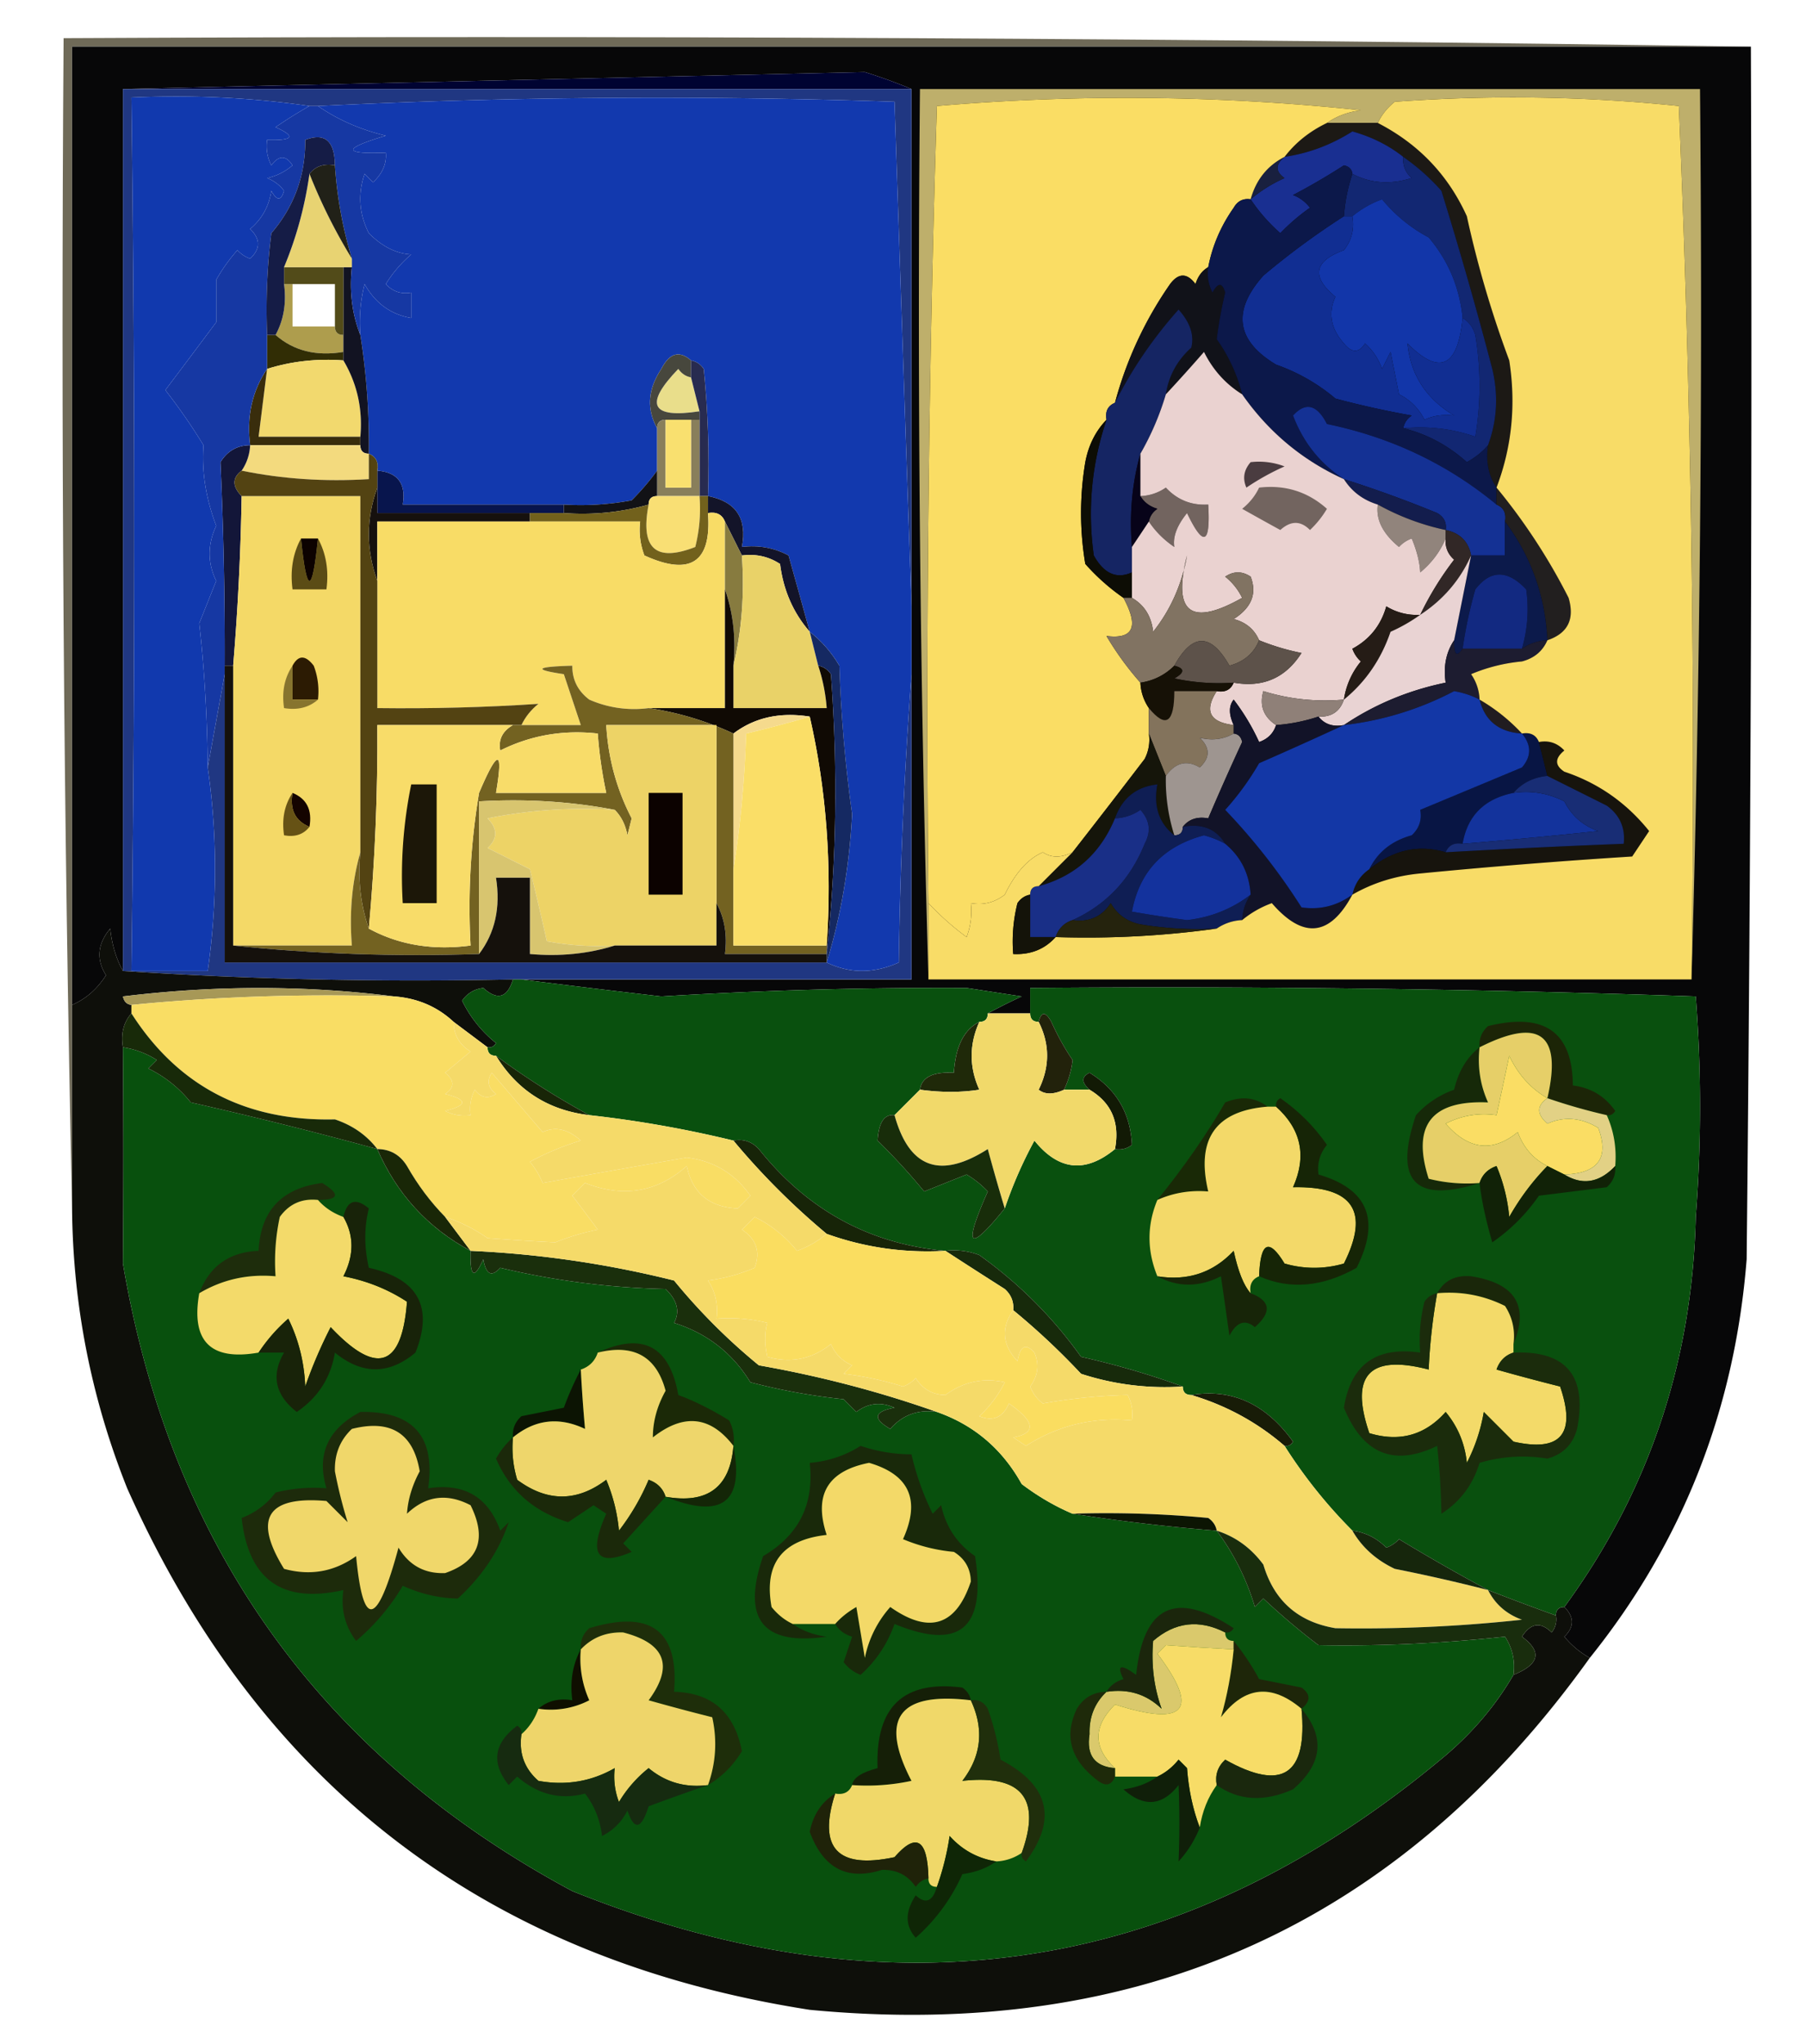 <svg xmlns="http://www.w3.org/2000/svg" width="213" height="241" style="shape-rendering:geometricPrecision;text-rendering:geometricPrecision;image-rendering:optimizeQuality;fill-rule:evenodd;clip-rule:evenodd"><path style="opacity:1" fill="#6f6a58" d="M206.5 5.5H8.5v137c-.999-45.83-1.332-91.83-1-138 66.502-.332 132.835 0 199 1z"/><path style="opacity:1" fill="#070708" d="M206.5 5.5c.167 47.668 0 95.334-.5 143-1.4 17.728-7.567 33.395-18.5 47a10.515 10.515 0 0 1-3-2.5c1.184-1.145 1.184-2.312 0-3.5 9.934-13.576 15.101-28.91 15.5-46 .667-8.667.667-17.333 0-26-25.711-.89-51.877-1.223-78.5-1v3h-5a71.254 71.254 0 0 1 4-2l-6.5-1a548.105 548.105 0 0 0-36 1c-5.6-.646-11.1-1.313-16.5-2h46v-105a61.278 61.278 0 0 0-5.5-2c-29.264.663-58.431 1.33-87.5 2v104c-.802-1.452-1.302-3.118-1.5-5-1.505 1.798-1.672 3.632-.5 5.5-1.032 1.627-2.366 2.793-4 3.5V5.5h198z"/><path style="opacity:1" fill="#000332" d="M107.5 10.5h-93c29.069-.67 58.236-1.337 87.5-2a61.278 61.278 0 0 1 5.5 2z"/><path style="opacity:1" fill="#203782" d="M14.5 10.5h93v61c-.672-19.736-1.339-39.569-2-59.5a824.4 824.4 0 0 0-68 .5h-1c-6.813-.991-13.813-1.325-21-1a3978.93 3978.93 0 0 1 0 103h9c1.144-8.058 1.144-16.058 0-24l2-11v34h71c2.73 1.317 5.563 1.317 8.5 0 .169-11.507.669-22.84 1.5-34v36h-47c-15.51.33-30.842-.004-46-1v-104z"/><path style="opacity:1" fill="#beaf6b" d="M199.5 115.5a1830.22 1830.22 0 0 0-1.5-103 189.786 189.786 0 0 0-33.5-.5c-.881.708-1.547 1.542-2 2.5h-6c1.109-.79 2.442-1.29 4-1.5a262.378 262.378 0 0 0-50-.5 2233.747 2233.747 0 0 0-1 94v9c-.998-34.83-1.332-69.83-1-105h92c.332 35.17-.002 70.17-1 105z"/><path style="opacity:1" fill="#1239ae" d="M107.5 71.5v8a570.653 570.653 0 0 0-1.5 34c-2.937 1.317-5.77 1.317-8.5 0 1.678-5.493 2.678-11.326 3-17.5A162.681 162.681 0 0 1 99 78.5c-.949-1.593-2.115-2.926-3.5-4-.817-2.979-1.65-5.979-2.5-9-1.7-.906-3.533-1.24-5.5-1 .638-3.356-.696-5.356-4-6 .166-5.011 0-10.011-.5-15-.383-.556-.883-.89-1.5-1-1.38-1.206-2.547-.873-3.5 1-1.598 2.395-1.764 4.728-.5 7v5a30.139 30.139 0 0 1-3 3.5 32.437 32.437 0 0 1-8 .5h-19c.412-2.473-.588-3.806-3-4 .172-.992-.162-1.658-1-2 .063-4.703-.27-9.37-1-14a18.436 18.436 0 0 1 .5-6c1.257 2.246 3.09 3.58 5.5 4v-3c-1.175.219-2.175-.114-3-1a14.974 14.974 0 0 1 3-3.5c-1.748-.08-3.415-.913-5-2.5-1.147-2.265-1.314-4.598-.5-7l1 1c1.12-1.052 1.62-2.219 1.5-3.5-5.114.195-5.114-.472 0-2-2.976-.705-5.642-1.871-8-3.5a824.4 824.4 0 0 1 68-.5c.661 19.931 1.328 39.764 2 59.5z"/><path style="opacity:1" fill="#1c1915" d="M156.5 14.5h6c4.801 2.472 8.301 6.138 10.5 11a124.405 124.405 0 0 0 5 17c.812 5.217.312 10.217-1.5 15-.951-1.419-1.284-3.085-1-5 1.069-2.908 1.236-5.908.5-9a492.797 492.797 0 0 0-6-21 25.136 25.136 0 0 0-4.5-4c-1.72-1.364-3.72-2.364-6-3-2.479 1.576-5.146 2.576-8 3 1.282-1.68 2.949-3.013 5-4z"/><path style="opacity:1" fill="#192f91" d="M165.5 18.5c-.086.996.248 1.83 1 2.5-2.539.796-4.872.63-7-.5-.06-.543-.393-.876-1-1a76.685 76.685 0 0 1-6 3.5 4.451 4.451 0 0 1 2 1.5 23.602 23.602 0 0 0-3.5 3c-1.388-1.236-2.554-2.57-3.5-4a16.57 16.57 0 0 1 4-2.5c-1.098-.77-1.098-1.603 0-2.5 2.854-.424 5.521-1.424 8-3 2.28.636 4.28 1.636 6 3z"/><path style="opacity:1" fill="#19203f" d="M151.5 18.5c-1.098.897-1.098 1.73 0 2.5a16.57 16.57 0 0 0-4 2.5c.636-2.295 1.969-3.961 4-5z"/><path style="opacity:1" fill="#122772" d="M165.5 18.5a25.136 25.136 0 0 1 4.5 4 492.797 492.797 0 0 1 6 21c.736 3.092.569 6.092-.5 9-.656.778-1.489 1.444-2.5 2-2.236-1.998-4.736-3.331-7.5-4 2.948-.277 5.781.056 8.5 1 .667-4 .667-8 0-12-.278-.916-.778-1.583-1.5-2-.355-3.599-1.689-6.765-4-9.5a18.064 18.064 0 0 1-5.5-4.5 11.81 11.81 0 0 0-3.5 2h-1c.119-1.683.452-3.35 1-5 2.128 1.13 4.461 1.296 7 .5-.752-.67-1.086-1.504-1-2.5z"/><path style="opacity:1" fill="#fadd64" d="M156.5 14.5c-2.051.987-3.718 2.32-5 4-2.031 1.039-3.364 2.705-4 5-.876-.13-1.543.203-2 1-1.52 2.162-2.52 4.495-3 7-.722.418-1.222 1.084-1.5 2-1-1.333-2-1.333-3 0a44.656 44.656 0 0 0-6.5 14c-.838.342-1.172 1.008-1 2-1.293 1.342-2.126 3.009-2.5 5-.667 4-.667 8 0 12a25.136 25.136 0 0 0 4.5 4c1.839 3.4 1.172 4.9-2 4.5a35.524 35.524 0 0 0 4 5.5 5.727 5.727 0 0 0 1 3v3a4.934 4.934 0 0 1-.5 3 1227.31 1227.31 0 0 1-8.5 11c-1.347.671-2.514.671-3.5 0-1.742.749-3.242 2.416-4.5 5-1.189.929-2.522 1.262-4 1a8.43 8.43 0 0 1-.5 4 32.6 32.6 0 0 1-4.5-4c-.326-31.377.008-62.71 1-94a262.378 262.378 0 0 1 50 .5c-1.558.21-2.891.71-4 1.5z"/><path style="opacity:1" fill="#1236a9" d="M172.5 37.5c-.557 5.815-2.724 6.815-6.5 3 .359 3.68 2.192 6.514 5.5 8.5-1.325-.148-2.492.018-3.5.5a6.544 6.544 0 0 0-3-3l-1-5-1 2a7.292 7.292 0 0 0-2-3c-.741 1.14-1.575 1.14-2.5 0-1.553-1.765-1.886-3.599-1-5.5-2.873-2.37-2.539-4.204 1-5.5.929-1.189 1.262-2.522 1-4a11.81 11.81 0 0 1 3.5-2 18.064 18.064 0 0 0 5.5 4.5c2.311 2.735 3.645 5.901 4 9.5z"/><path style="opacity:1" fill="#111219" d="M142.5 31.5a4.934 4.934 0 0 0 .5 3c.654-1.196 1.154-1.196 1.5 0a49.892 49.892 0 0 0-1 5.5 19.215 19.215 0 0 1 3 6.5c-1.951-1.216-3.451-2.883-4.5-5a208.89 208.89 0 0 1-4.5 5c.34-2.179 1.34-4.012 3-5.5.368-1.473-.132-2.973-1.5-4.5-3.018 3.386-5.518 7.053-7.5 11a44.656 44.656 0 0 1 6.5-14c1-1.333 2-1.333 3 0 .278-.916.778-1.582 1.5-2z"/><path style="opacity:1" fill="#112e92" d="M158.5 25.5h1c.262 1.478-.071 2.811-1 4-3.539 1.296-3.873 3.13-1 5.5-.886 1.901-.553 3.735 1 5.5.925 1.14 1.759 1.14 2.5 0a7.292 7.292 0 0 1 2 3l1-2 1 5a6.544 6.544 0 0 1 3 3c1.008-.482 2.175-.648 3.5-.5-3.308-1.986-5.141-4.82-5.5-8.5 3.776 3.815 5.943 2.815 6.5-3 .722.417 1.222 1.084 1.5 2 .667 4 .667 8 0 12-2.719-.944-5.552-1.277-8.5-1 .111-.617.444-1.117 1-1.5a108.273 108.273 0 0 1-9-2 22.146 22.146 0 0 0-7-4c-4.714-2.83-5.214-6.33-1.5-10.5a90.524 90.524 0 0 1 9.5-7z"/><path style="opacity:1" fill="#ae9d4d" d="M33.5 33.5h1v5h5c0 .667.333 1 1 1v2c-3.198.536-5.865-.131-8-2 .961-1.765 1.295-3.765 1-6z"/><path style="opacity:1" fill="#312d05" d="M31.5 39.5h1c2.135 1.869 4.802 2.536 8 2v1c-3.108-.236-6.108.097-9 1v-4z"/><path style="opacity:1" fill="#f2d96e" d="M40.5 42.5c1.626 2.746 2.293 5.746 2 9h-12l1-8c2.892-.903 5.892-1.236 9-1z"/><path style="opacity:1" fill="#121322" d="M40.5 31.5h1c-.306 2.885.027 5.552 1 8a82.702 82.702 0 0 1 1 14c-.667 0-1-.333-1-1v-1c.293-3.254-.374-6.254-2-9v-11z"/><path style="opacity:1" fill="#0c184a" d="M159.5 20.5a20.365 20.365 0 0 0-1 5 90.524 90.524 0 0 0-9.5 7c-3.714 4.17-3.214 7.67 1.5 10.5 2.571.9 4.904 2.234 7 4 2.971.794 5.971 1.461 9 2-.556.383-.889.883-1 1.5 2.764.669 5.264 2.002 7.5 4 1.011-.556 1.844-1.222 2.5-2-.284 1.915.049 3.581 1 5v2c-5.776-4.773-12.442-7.94-20-9.5-1.176-2.301-2.51-2.634-4-1 1.214 3.193 3.214 5.693 6 7.5-4.881-2.21-8.881-5.543-12-10a19.215 19.215 0 0 0-3-6.5 49.892 49.892 0 0 1 1-5.5c-.346-1.196-.846-1.196-1.5 0a4.934 4.934 0 0 1-.5-3c.48-2.505 1.48-4.838 3-7 .457-.797 1.124-1.13 2-1 .946 1.43 2.112 2.764 3.5 4a23.602 23.602 0 0 1 3.5-3 4.451 4.451 0 0 0-2-1.5 76.685 76.685 0 0 0 6-3.5c.607.124.94.457 1 1z"/><path style="opacity:1" fill="#e9de8b" d="m81.5 44.5 1 4c-5.73.876-6.563-.79-2.5-5 .383.556.883.89 1.5 1z"/><path style="opacity:1" fill="#47473d" d="M81.5 42.5v2c-.617-.11-1.117-.444-1.5-1-4.063 4.21-3.23 5.876 2.5 5v1h-4c-.667 0-1 .333-1 1-1.264-2.272-1.098-4.605.5-7 .953-1.873 2.12-2.206 3.5-1z"/><path style="opacity:1" fill="#392d0c" d="m31.5 43.5-1 8h12v1h-13c-.432-3.377.235-6.377 2-9z"/><path style="opacity:1" fill="#282b50" d="M81.5 42.5c.617.11 1.117.444 1.5 1 .5 4.989.666 9.989.5 15h-1v-10l-1-4v-2z"/><path style="opacity:1" fill="#f3da7e" d="M29.5 52.5h13c0 .667.333 1 1 1v3c-5.195.32-10.195-.013-15-1a5.728 5.728 0 0 0 1-3z"/><path style="opacity:1" fill="#152563" d="M137.5 46.5a32.508 32.508 0 0 1-3 7c-.982 3.462-1.315 7.129-1 11v3c-1.808.817-3.308.15-4.5-2-.754-5.463-.254-10.797 1.5-16-.172-.992.162-1.658 1-2 1.982-3.947 4.482-7.614 7.5-11 1.368 1.527 1.868 3.027 1.5 4.5-1.66 1.488-2.66 3.321-3 5.5z"/><path style="opacity:1" fill="#143194" d="M176.5 59.5c.838.342 1.172 1.008 1 2v4h-4c-.31-1.644-1.31-2.644-3-3 .131-.876-.202-1.543-1-2a143.904 143.904 0 0 0-11-4c-2.786-1.807-4.786-4.307-6-7.5 1.49-1.634 2.824-1.301 4 1 7.558 1.56 14.224 4.727 20 9.5z"/><path style="opacity:1" fill="#131639" d="M29.5 52.5a5.728 5.728 0 0 1-1 3c-1.125.848-1.125 1.848 0 3a301.949 301.949 0 0 1-1 20h-1c.03-8.046-.137-16.045-.5-24 .816-1.323 1.983-1.99 3.5-2z"/><path style="opacity:1" fill="#897f5b" d="M78.5 49.5v8h3v-8h1v9h-5v-8c0-.667.333-1 1-1z"/><path style="opacity:1" fill="#f9e06f" d="M78.5 49.5h3v8h-3v-8z"/><path style="opacity:1" fill="#0d0d05" d="M130.5 49.5c-1.754 5.203-2.254 10.537-1.5 16 1.192 2.15 2.692 2.817 4.5 2v3h-1a25.136 25.136 0 0 1-4.5-4c-.667-4-.667-8 0-12 .374-1.991 1.207-3.658 2.5-5z"/><path style="opacity:1" fill="#72645f" d="M135.5 61.5c.111-.617.444-1.117 1-1.5-.916-.278-1.582-.778-2-1.5a5.577 5.577 0 0 0 3-1c1.35 1.45 3.016 2.117 5 2 .275 4.72-.559 5.054-2.5 1-1.193 1.478-1.693 2.812-1.5 4-1.235-.84-2.235-1.84-3-3z"/><path style="opacity:1" fill="#131d4d" d="M158.5 56.5a143.904 143.904 0 0 1 11 4c.798.457 1.131 1.124 1 2a28.932 28.932 0 0 1-8-3c-1.73-.526-3.064-1.526-4-3z"/><path style="opacity:1" fill="#08154d" d="M44.5 55.5c2.412.194 3.412 1.527 3 4h19v1h-22v-5z"/><path style="opacity:1" fill="#121216" d="M77.5 55.5v3c-.667 0-1 .333-1 1-3.228.914-6.561 1.247-10 1v-1a32.437 32.437 0 0 0 8-.5 30.139 30.139 0 0 0 3-3.5z"/><path style="opacity:1" fill="#070319" d="M134.5 53.5v5c.418.722 1.084 1.222 2 1.5-.556.383-.889.883-1 1.5l-2 3c-.315-3.871.018-7.538 1-11z"/><path style="opacity:1" fill="#16110e" d="M44.5 57.5v3h18v1h-18v7c-1.333-3.667-1.333-7.333 0-11z"/><path style="opacity:1" fill="#f9df74" d="M77.5 58.5h5a18.436 18.436 0 0 1-.5 6c-4.675 1.834-6.508.167-5.5-5 0-.667.333-1 1-1z"/><path style="opacity:1" fill="#91847c" d="M162.5 59.5a28.932 28.932 0 0 0 8 3v1c-.641 1.542-1.641 2.876-3 4-.054-1.187-.387-2.52-1-4a3.646 3.646 0 0 0-1.5 1c-1.919-1.581-2.752-3.248-2.5-5z"/><path style="opacity:1" fill="#72611c" d="M82.5 58.5h1v2c.438 5.813-2.062 7.48-7.5 5a8.434 8.434 0 0 1-.5-4h-13v-1h4c3.439.247 6.772-.086 10-1-1.008 5.167.825 6.834 5.5 5 .496-1.973.662-3.973.5-6z"/><path style="opacity:1" fill="#131429" d="M83.5 58.5c3.304.644 4.638 2.644 4 6 1.967-.24 3.8.094 5.5 1 .85 3.021 1.683 6.021 2.5 9-1.946-2.234-3.113-4.9-3.5-8-1.356-.88-2.856-1.213-4.5-1l-2-4c-.342-.838-1.008-1.172-2-1v-2z"/><path style="opacity:1" fill="#221f1f" d="M176.5 57.5a70.586 70.586 0 0 1 8.5 13c.741 2.519-.092 4.185-2.5 5-.258-5.227-1.924-9.894-5-14 .172-.992-.162-1.658-1-2v-2z"/><path style="opacity:1" fill="#ead2d0" d="M146.5 46.5c3.119 4.457 7.119 7.79 12 10 .936 1.474 2.27 2.474 4 3-.252 1.752.581 3.419 2.5 5 .414-.457.914-.79 1.5-1 .613 1.48.946 2.813 1 4 1.359-1.124 2.359-2.458 3-4-.086.996.248 1.83 1 2.5a36.643 36.643 0 0 0-4 6.5 6.846 6.846 0 0 1-4-1c-.632 2.237-1.965 3.903-4 5a3.647 3.647 0 0 0 1 1.5 9.173 9.173 0 0 0-2 4.5c-3.277.284-6.443-.05-9.5-1-.484 1.693.016 3.027 1.5 4-.311.978-.978 1.644-2 2a25.86 25.86 0 0 0-3-5c-.587.733-.587 1.733 0 3-2.836-.337-3.502-1.67-2-4 .992.172 1.658-.162 2-1 3.461.61 6.128-.556 8-3.5a27.587 27.587 0 0 1-5-1.5c-.558-1.29-1.558-2.123-3-2.5 2.105-1.335 2.771-3.002 2-5-1-.667-2-.667-3 0a7.253 7.253 0 0 1 2 2.5c-6.071 3.43-8.237 1.763-6.5-5-.605 3.408-1.938 6.408-4 9-.2-1.82-1.034-3.153-2.5-4v-6l2-3c.765 1.16 1.765 2.16 3 3-.193-1.188.307-2.522 1.5-4 1.941 4.054 2.775 3.72 2.5-1-1.984.117-3.65-.55-5-2a5.577 5.577 0 0 1-3 1v-5a32.508 32.508 0 0 0 3-7 208.89 208.89 0 0 0 4.5-5c1.049 2.117 2.549 3.784 4.5 5z"/><path style="opacity:1" fill="#72645f" d="M148.5 57.5c3.064-.356 5.731.477 8 2.5a11.392 11.392 0 0 1-2 2.5c-1.098-1.115-2.265-1.115-3.5 0a463.76 463.76 0 0 1-4.5-2.5c.881-.708 1.547-1.542 2-2.5z"/><path style="opacity:1" fill="#4a3c40" d="M147.5 54.5a8.435 8.435 0 0 1 4 .5 29.465 29.465 0 0 0-4.5 2.5c-.47-1.077-.303-2.077.5-3z"/><path style="opacity:1" fill="#0c1a4b" d="M177.5 61.5c3.076 4.106 4.742 8.773 5 14a5.728 5.728 0 0 0-3 1c.667-2.32.834-4.653.5-7-2.2-2.33-4.2-2.33-6 0a52.55 52.55 0 0 0-1.5 7c-.706 1.057-1.039.724-1-1l2-10h4v-4z"/><path style="opacity:1" fill="#312726" d="M170.5 62.5c1.69.356 2.69 1.356 3 3-1.289 2.891-3.289 5.225-6 7a36.643 36.643 0 0 1 4-6.5c-.752-.67-1.086-1.504-1-2.5v-1z"/><path style="opacity:1" fill="#122981" d="M179.5 76.5h-7a52.55 52.55 0 0 1 1.5-7c1.8-2.33 3.8-2.33 6 0 .334 2.347.167 4.68-.5 7z"/><path style="opacity:1" fill="#f8dc66" d="M83.5 60.5c.992-.172 1.658.162 2 1v22h-9a13.117 13.117 0 0 1-7-1c-1.353-1.024-2.02-2.357-2-4-4.338.122-4.672.455-1 1l2 6h-7c.453-.958 1.12-1.792 2-2.5-6.248.414-12.581.58-19 .5v-22h31a8.434 8.434 0 0 0 .5 4c5.438 2.48 7.938.813 7.5-5z"/><path style="opacity:1" fill="#817362" d="M148.5 75.5c-.605 1.526-1.771 2.526-3.5 3-2.195-3.876-4.362-3.876-6.5 0-1.105 1.1-2.438 1.767-4 2a35.524 35.524 0 0 1-4-5.5c3.172.4 3.839-1.1 2-4.5h1c1.466.847 2.3 2.18 2.5 4 2.062-2.592 3.395-5.592 4-9-1.737 6.763.429 8.43 6.5 5a7.253 7.253 0 0 0-2-2.5c1-.667 2-.667 3 0 .771 1.998.105 3.665-2 5 1.442.377 2.442 1.21 3 2.5z"/><path style="opacity:1" fill="#877b3f" d="m85.5 61.5 2 4c.318 4.532-.015 8.866-1 13 .31-3.213-.023-6.213-1-9v-8z"/><path style="opacity:1" fill="#e9d268" d="M87.5 65.5c1.644-.213 3.144.12 4.5 1 .387 3.1 1.554 5.766 3.5 8l1 4a20.677 20.677 0 0 1 1 5h-11v-5c.985-4.134 1.318-8.468 1-13z"/><path style="opacity:1" fill="#251c16" d="M167.5 72.5a19.62 19.62 0 0 1-3.5 2c-1.116 3.256-2.949 5.922-5.5 8a9.173 9.173 0 0 1 2-4.5 3.647 3.647 0 0 1-1-1.5c2.035-1.097 3.368-2.763 4-5a6.846 6.846 0 0 0 4 1z"/><path style="opacity:1" fill="#1638a3" d="M36.5 12.5h1c2.358 1.629 5.024 2.795 8 3.5-5.114 1.528-5.114 2.195 0 2 .12 1.281-.38 2.448-1.5 3.5l-1-1c-.814 2.402-.647 4.735.5 7 1.585 1.587 3.252 2.42 5 2.5a14.974 14.974 0 0 0-3 3.5c.825.886 1.825 1.219 3 1v3c-2.41-.42-4.243-1.754-5.5-4a18.436 18.436 0 0 0-.5 6c-.973-2.448-1.306-5.115-1-8v-1a49.285 49.285 0 0 1-2-11c-.027-2.89-1.194-3.89-3.5-3 .029 4.196-1.305 7.863-4 11a72.444 72.444 0 0 0-.5 12v4c-1.765 2.623-2.432 5.623-2 9-1.517.01-2.684.677-3.5 2 .363 7.955.53 15.954.5 24v1l-2 11c-.057-5.892-.39-11.559-1-17l2-5c-1.032-2.117-1.032-4.284 0-6.5-1.23-3.255-1.73-6.421-1.5-9.5a70.021 70.021 0 0 0-4.5-6.5c2.025-2.686 4.025-5.352 6-8v-5a20.473 20.473 0 0 1 2.5-3.5c.414.457.914.79 1.5 1 1.231-1.15 1.231-2.317 0-3.5 1.393-1.171 2.227-2.671 2.5-4.5.654 1.196 1.154 1.196 1.5 0a4.452 4.452 0 0 0-2-1.5 6.807 6.807 0 0 0 3-1.5c-.774-1.211-1.607-1.211-2.5 0a4.932 4.932 0 0 1-.5-3c3.098.087 3.432-.413 1-1.5a51.209 51.209 0 0 1 4-2.5z"/><path style="opacity:1" fill="#f9de71" d="M34.5 33.5h5v5-5h-5z"/><path style="opacity:1" fill="#524b19" d="M33.5 31.5h7v8c-.667 0-1-.333-1-1v-5h-6v-2z"/><path style="opacity:1" fill="#e8d372" d="M36.5 20.5a64.545 64.545 0 0 0 5 10v1h-8c1.454-3.478 2.454-7.145 3-11z"/><path style="opacity:1" fill="#151c46" d="M39.5 19.5c-1.291-.237-2.291.096-3 1-.546 3.855-1.546 7.522-3 11v2c.295 2.235-.039 4.235-1 6h-1a72.444 72.444 0 0 1 .5-12c2.695-3.137 4.029-6.804 4-11 2.306-.89 3.473.11 3.5 3z"/><path style="opacity:1" fill="#212118" d="M36.5 20.5c.709-.904 1.709-1.237 3-1 .25 3.749.917 7.416 2 11a64.545 64.545 0 0 1-5-10z"/><path style="opacity:1" fill="#f4d967" d="M28.5 58.5h14v42c-.982 3.462-1.315 7.129-1 11h-14v-33c.554-6.653.888-13.32 1-20z"/><path style="opacity:1" fill="#5b4c15" d="M35.5 63.5c.667 6.667 1.333 6.667 2 0 .961 1.765 1.295 3.765 1 6h-4c-.295-2.235.039-4.235 1-6z"/><path style="opacity:1" fill="#0c0200" d="M35.5 63.5h2c-.667 6.667-1.333 6.667-2 0z"/><path style="opacity:1" fill="#1139ae" d="M36.5 12.5a51.209 51.209 0 0 0-4 2.5c2.432 1.087 2.098 1.587-1 1.5a4.932 4.932 0 0 0 .5 3c.893-1.211 1.726-1.211 2.5 0a6.807 6.807 0 0 1-3 1.5 4.452 4.452 0 0 1 2 1.5c-.346 1.196-.846 1.196-1.5 0-.273 1.829-1.107 3.329-2.5 4.5 1.231 1.183 1.231 2.35 0 3.5a3.646 3.646 0 0 1-1.5-1 20.473 20.473 0 0 0-2.5 3.5v5a1904.725 1904.725 0 0 1-6 8 70.021 70.021 0 0 1 4.5 6.5c-.23 3.079.27 6.245 1.5 9.5-1.032 2.216-1.032 4.383 0 6.5l-2 5c.61 5.441.943 11.108 1 17 1.144 7.942 1.144 15.942 0 24h-9a3978.93 3978.93 0 0 0 0-103c7.187-.325 14.187.009 21 1z"/><path style="opacity:1" fill="#5d524a" d="M148.5 75.5a27.587 27.587 0 0 0 5 1.5c-1.872 2.944-4.539 4.11-8 3.5a24.939 24.939 0 0 1-7-.5c1.238-.69 1.238-1.19 0-1.5 2.138-3.876 4.305-3.876 6.5 0 1.729-.474 2.895-1.474 3.5-3z"/><path style="opacity:1" fill="#2c1b03" d="M37.5 82.5h-3v-4c.69-1.274 1.523-1.274 2.5 0a8.434 8.434 0 0 1 .5 4z"/><path style="opacity:1" fill="#e9d3d3" d="m173.5 65.5-2 10c-.951 1.419-1.284 3.085-1 5-4.389.903-8.389 2.57-12 5-1.291.237-2.291-.096-3-1 1.527.073 2.527-.594 3-2 2.551-2.078 4.384-4.744 5.5-8a19.62 19.62 0 0 0 3.5-2c2.711-1.775 4.711-4.109 6-7z"/><path style="opacity:1" fill="#161106" d="M138.5 78.5c1.238.31 1.238.81 0 1.5 2.31.497 4.643.663 7 .5-.342.838-1.008 1.172-2 1h-5c-.004 3.75-1.004 4.417-3 2a5.727 5.727 0 0 1-1-3c1.562-.233 2.895-.9 4-2z"/><path style="opacity:1" fill="#1d1c30" d="M171.5 75.5c-.039 1.724.294 2.057 1 1h7a5.728 5.728 0 0 1 3-1c-.558 1.29-1.558 2.123-3 2.5a20.211 20.211 0 0 0-6 1.5 5.575 5.575 0 0 1 1 3 10.022 10.022 0 0 0-3-1 36.923 36.923 0 0 1-13 4c3.611-2.43 7.611-4.097 12-5-.284-1.915.049-3.581 1-5z"/><path style="opacity:1" fill="#87742e" d="M34.5 78.5v4h3c-1.068.934-2.401 1.268-4 1-.285-1.915.049-3.581 1-5z"/><path style="opacity:1" fill="#100a04" d="M85.5 69.5c.977 2.787 1.31 5.787 1 9v5h11a20.677 20.677 0 0 0-1-5c.617.11 1.117.444 1.5 1 .826 11.174.659 22.174-.5 33v-1c.638-9.395-.029-18.395-2-27-3.512-.555-6.512.112-9 2a36.152 36.152 0 0 0-10-3h9v-14z"/><path style="opacity:1" fill="#8f8078" d="M158.5 82.5c-.473 1.406-1.473 2.073-3 2a20.676 20.676 0 0 1-5 1c-1.484-.973-1.984-2.307-1.5-4 3.057.95 6.223 1.284 9.5 1z"/><path style="opacity:1" fill="#534312" d="M43.5 53.5c.838.342 1.172 1.008 1 2v2c-1.333 3.667-1.333 7.333 0 11v15c6.419.08 12.752-.086 19-.5-.88.708-1.547 1.542-2 2.5h-17c.057 8.02-.276 16.021-1 24-.977-2.787-1.31-5.787-1-9v-42h-14c-1.125-1.152-1.125-2.152 0-3 4.805.987 9.805 1.32 15 1v-3z"/><path style="opacity:1" fill="#211c20" d="M174.5 82.5a21.622 21.622 0 0 1 5 4c-2.704-.17-4.371-1.503-5-4z"/><path style="opacity:1" fill="#f5da8d" d="M95.5 84.5c-2.393.71-4.893 1.377-7.5 2-.173 5.516-.673 10.85-1.5 16v-16c2.488-1.888 5.488-2.555 9-2z"/><path style="opacity:1" fill="#83735c" d="M143.5 81.5c-1.502 2.33-.836 3.663 2 4v1c-1.207.689-2.541.855-4 .5 1.231 1.183 1.231 2.35 0 3.5-1.531-.921-2.865-.588-4 1l-2-5v-3c1.996 2.417 2.996 1.75 3-2h5z"/><path style="opacity:1" fill="#15150a" d="m135.5 86.5 2 5a21.434 21.434 0 0 0 1 7c-1.808-1.418-2.475-3.418-2-6-2.481.274-4.147 1.607-5 4-1.734 4.175-4.734 6.842-9 8l4-4a1227.31 1227.31 0 0 0 8.5-11 4.934 4.934 0 0 0 .5-3z"/><path style="opacity:1" fill="#9e9590" d="M145.5 86.5c.543.06.876.393 1 1a312.373 312.373 0 0 0-4 9c-1.291-.237-2.291.096-3 1 0 .667-.333 1-1 1a21.434 21.434 0 0 1-1-7c1.135-1.588 2.469-1.921 4-1 1.231-1.15 1.231-2.317 0-3.5 1.459.355 2.793.189 4-.5z"/><path style="opacity:1" fill="#081544" d="M179.5 86.5c.992-.172 1.658.162 2 1l1 4c-1.653.16-2.986.826-4 2-3.435.692-5.435 2.692-6 6-.992-.172-1.658.162-2 1-3.185-.949-6.185-.282-9 2 .975-2.013 2.642-3.346 5-4 .886-.825 1.219-1.825 1-3 3.978-1.654 7.978-3.32 12-5 1.126-1.308 1.126-2.642 0-4z"/><path style="opacity:1" fill="#17140d" d="M181.5 87.5c1.175-.219 2.175.114 3 1-1.141.925-1.141 1.759 0 2.5 3.998 1.337 7.332 3.67 10 7l-2 3a735.908 735.908 0 0 0-25 2c-2.912.275-5.579 1.109-8 2.5.282-1.278.949-2.278 2-3 2.815-2.282 5.815-2.949 9-2a1216.21 1216.21 0 0 1 21-1c.203-1.89-.463-3.39-2-4.5l-7-3.5-1-4z"/><path style="opacity:1" fill="#140400" d="M34.5 93.5c1.676.683 2.343 2.017 2 4-1.676-.683-2.343-2.017-2-4z"/><path style="opacity:1" fill="#736221" d="M76.5 83.5a36.152 36.152 0 0 1 10 3v25h11v1h-12c.295-2.235-.039-4.235-1-6v-21h-13c.228 3.918 1.228 7.584 3 11l-.5 2c-.232-1.237-.732-2.237-1.5-3-5.14-.988-10.474-1.321-16-1v18c-9.848.327-19.514-.006-29-1h14c-.315-3.871.018-7.538 1-11-.31 3.213.023 6.213 1 9 3.53 1.923 7.53 2.589 12 2a81.871 81.871 0 0 1 1-18c2.215-5.21 2.882-5.21 2 0h13a51.639 51.639 0 0 1-1-7c-4.084-.457-7.917.21-11.5 2-.239-1.288.261-2.288 1.5-3h8l-2-6c-3.672-.545-3.338-.878 1-1-.02 1.643.647 2.976 2 4a13.117 13.117 0 0 0 7 1z"/><path style="opacity:1" fill="#edd366" d="M84.5 106.5v5h-12a32.462 32.462 0 0 1-8-.5c-.625-2.8-1.292-5.634-2-8.5l-5-2.5c1.211-1.113 1.211-2.28 0-3.5a57.124 57.124 0 0 1 15-1c.768.763 1.268 1.763 1.5 3l.5-2c-1.772-3.416-2.772-7.082-3-11h13v21z"/><path style="opacity:1" fill="#121328" d="M150.5 85.5a20.676 20.676 0 0 0 5-1c.709.904 1.709 1.237 3 1a522.552 522.552 0 0 1-10 4.5 32.36 32.36 0 0 1-4 5.5 73.712 73.712 0 0 1 9 11.5c2.189.322 4.189-.178 6-1.5-2.642 4.932-5.809 5.265-9.5 1a11.803 11.803 0 0 0-3.5 2 5.727 5.727 0 0 1 1-3c-.154-2.47-1.154-4.47-3-6-1.052-1.756-2.719-2.423-5-2 .709-.904 1.709-1.237 3-1 1.259-2.96 2.592-5.96 4-9-.124-.607-.457-.94-1-1v-1c-.587-1.267-.587-2.267 0-3a25.86 25.86 0 0 1 3 5c1.022-.356 1.689-1.022 2-2z"/><path style="opacity:1" fill="#0c0200" d="M76.5 93.5h4v12h-4v-12z"/><path style="opacity:1" fill="#152962" d="M95.5 74.5c1.385 1.074 2.551 2.407 3.5 4 .19 5.915.69 11.749 1.5 17.5-.322 6.174-1.322 12.007-3 17.5v-1c1.159-10.826 1.326-21.826.5-33-.383-.556-.883-.89-1.5-1l-1-4z"/><path style="opacity:1" fill="#1337a6" d="M174.5 82.5c.629 2.497 2.296 3.83 5 4 1.126 1.358 1.126 2.692 0 4-4.022 1.68-8.022 3.346-12 5 .219 1.175-.114 2.175-1 3-2.358.654-4.025 1.987-5 4-1.051.722-1.718 1.722-2 3-1.811 1.322-3.811 1.822-6 1.5a73.712 73.712 0 0 0-9-11.5 32.36 32.36 0 0 0 4-5.5 522.552 522.552 0 0 0 10-4.5 36.923 36.923 0 0 0 13-4c1.084.185 2.084.518 3 1z"/><path style="opacity:1" fill="#13339c" d="M178.5 93.5a9.864 9.864 0 0 1 6 1c.864 1.697 2.197 2.863 4 3.5a647.64 647.64 0 0 1-16 1.5c.565-3.308 2.565-5.308 6-6z"/><path style="opacity:1" fill="#665215" d="M34.5 93.5c-.343 1.983.324 3.317 2 4-.709.904-1.709 1.237-3 1-.285-1.915.049-3.581 1-5z"/><path style="opacity:1" fill="#0f1e54" d="M138.5 98.5c.667 0 1-.333 1-1 2.281-.423 3.948.244 5 2a11.114 11.114 0 0 0-2.5-1c-4.787 1.284-7.621 4.284-8.5 9 2.146.378 4.313.712 6.5 1 2.805-.321 5.305-1.321 7.5-3a5.727 5.727 0 0 0-1 3 5.727 5.727 0 0 0-3 1 40.914 40.914 0 0 1-9-.5c-1.561-.318-2.728-1.151-3.5-2.5-1.049 1.607-2.549 2.273-4.5 2 3.979-1.815 6.812-4.815 8.5-9 .781-1.444.614-2.777-.5-4a5.577 5.577 0 0 1-3 1c.853-2.393 2.519-3.726 5-4-.475 2.582.192 4.582 2 6z"/><path style="opacity:1" fill="#182d75" d="m182.5 91.5 7 3.5c1.537 1.11 2.203 2.61 2 4.5-7.004.273-14.004.606-21 1 .342-.838 1.008-1.172 2-1a647.64 647.64 0 0 0 16-1.5c-1.803-.637-3.136-1.803-4-3.5a9.864 9.864 0 0 0-6-1c1.014-1.174 2.347-1.84 4-2z"/><path style="opacity:1" fill="#d8c56f" d="M72.5 95.5a57.124 57.124 0 0 0-15 1c1.211 1.22 1.211 2.387 0 3.5l5 2.5c.708 2.866 1.375 5.7 2 8.5 2.646.497 5.313.664 8 .5-3.125.979-6.458 1.313-10 1v-9h-4c.554 3.512-.112 6.512-2 9v-18c5.526-.321 10.86.012 16 1z"/><path style="opacity:1" fill="#fade67" d="M95.5 84.5c1.971 8.605 2.638 17.605 2 27h-11v-9c.827-5.15 1.327-10.484 1.5-16 2.607-.623 5.107-1.29 7.5-2z"/><path style="opacity:1" fill="#192f87" d="M126.5 108.5c-1 .333-1.667 1-2 2h-3v-5c0-.667.333-1 1-1 4.266-1.158 7.266-3.825 9-8a5.577 5.577 0 0 0 3-1c1.114 1.223 1.281 2.556.5 4-1.688 4.185-4.521 7.185-8.5 9z"/><path style="opacity:1" fill="#13329d" d="M144.5 99.5c1.846 1.53 2.846 3.53 3 6-2.195 1.679-4.695 2.679-7.5 3a151.471 151.471 0 0 1-6.5-1c.879-4.716 3.713-7.716 8.5-9 .902.243 1.735.577 2.5 1z"/><path style="opacity:1" fill="#f8dc67" d="M199.5 115.5h-90v-9a32.6 32.6 0 0 0 4.5 4 8.43 8.43 0 0 0 .5-4c1.478.262 2.811-.071 4-1 1.258-2.584 2.758-4.251 4.5-5 .986.671 2.153.671 3.5 0l-4 4c-.667 0-1 .333-1 1-.617.111-1.117.444-1.5 1a18.453 18.453 0 0 0-.5 6c2.053.098 3.72-.569 5-2 6.339.206 12.672-.127 19-1a5.727 5.727 0 0 1 3-1 11.803 11.803 0 0 1 3.5-2c3.691 4.265 6.858 3.932 9.5-1 2.421-1.391 5.088-2.225 8-2.5a735.908 735.908 0 0 1 25-2l2-3c-2.668-3.33-6.002-5.663-10-7-1.141-.741-1.141-1.575 0-2.5-.825-.886-1.825-1.219-3-1-.342-.838-1.008-1.172-2-1a21.622 21.622 0 0 0-5-4 5.575 5.575 0 0 0-1-3 20.211 20.211 0 0 1 6-1.5c1.442-.377 2.442-1.21 3-2.5 2.408-.815 3.241-2.481 2.5-5a70.586 70.586 0 0 0-8.5-13c1.812-4.783 2.312-9.783 1.5-15a124.405 124.405 0 0 1-5-17c-2.199-4.862-5.699-8.528-10.5-11 .453-.958 1.119-1.792 2-2.5 11.243-.82 22.41-.653 33.5.5a1830.22 1830.22 0 0 1 1.5 103z"/><path style="opacity:1" fill="#f8dc69" d="M60.5 85.5c-1.239.712-1.739 1.712-1.5 3 3.583-1.79 7.416-2.457 11.5-2a51.639 51.639 0 0 0 1 7h-13c.882-5.21.215-5.21-2 0a81.871 81.871 0 0 0-1 18c-4.47.589-8.47-.077-12-2a245.858 245.858 0 0 0 1-24h16z"/><path style="opacity:1" fill="#1c1708" d="M48.5 92.5h3v14h-4a53.788 53.788 0 0 1 1-14z"/><path style="opacity:1" fill="#25230d" d="M143.5 109.5a112.128 112.128 0 0 1-19 1c.333-1 1-1.667 2-2 1.951.273 3.451-.393 4.5-2 .772 1.349 1.939 2.182 3.5 2.5 2.982.498 5.982.665 9 .5z"/><path style="opacity:1" fill="#141309" d="M121.5 105.5v5h3c-1.28 1.431-2.947 2.098-5 2a18.453 18.453 0 0 1 .5-6c.383-.556.883-.889 1.5-1z"/><path style="opacity:1" fill="#15110c" d="M26.5 78.5h1v33c9.486.994 19.152 1.327 29 1 1.888-2.488 2.554-5.488 2-9h4v9c3.542.313 6.875-.021 10-1h12v-5c.961 1.765 1.295 3.765 1 6h12v1h-71v-35z"/><path style="opacity:1" fill="#0e0f0a" d="M14.5 114.5c15.158.996 30.49 1.33 46 1-.666 2.173-1.833 2.507-3.5 1-1.059.13-1.892.63-2.5 1.5a14.505 14.505 0 0 0 4 5c-.228.399-.562.565-1 .5l-4-3c-1.926-1.793-4.26-2.793-7-3-10.507-1.323-21.174-1.323-32 0 .124.607.457.94 1 1v1c-.934 1.068-1.268 2.401-1 4 .065 8.366.065 16.866 0 25.5 5.687 33.419 23.354 58.086 53 74 37.875 15.212 72.209 9.879 103-16 3.288-2.806 5.954-5.973 8-9.5 3.073-1.233 3.406-2.733 1-4.5 1.036-1.617 2.203-1.784 3.5-.5a2.428 2.428 0 0 0 .5-2c0-.667.333-1 1-1 1.184 1.188 1.184 2.355 0 3.5a10.515 10.515 0 0 0 3 2.5c-22.456 31.385-53.123 45.218-92 41.5-38.005-5.915-64.839-26.415-80.5-61.5-4.235-10.604-6.402-21.604-6.5-33v-24c1.634-.707 2.968-1.873 4-3.5-1.172-1.868-1.005-3.702.5-5.5.198 1.882.698 3.548 1.5 5z"/><path style="opacity:1" fill="#a79857" d="M46.5 117.5c-10.514-.328-20.847.006-31 1-.543-.06-.876-.393-1-1 10.826-1.323 21.493-1.323 32 0z"/><path style="opacity:1" fill="#09500e" d="M60.5 115.5h1c5.4.687 10.9 1.354 16.5 2a548.105 548.105 0 0 1 36-1l6.5 1a71.254 71.254 0 0 0-4 2c0 .667-.333 1-1 1-1.81.914-2.81 2.914-3 6-2.472-.135-3.806.532-4 2l-3 3c-1.199-.146-1.866.854-2 3a74.855 74.855 0 0 1 5.5 6l5-2a11.38 11.38 0 0 1 2.5 2c-2.937 6.623-2.27 7.29 2 2a50.656 50.656 0 0 1 3.5-8c2.848 3.537 6.015 3.871 9.5 1a2.428 2.428 0 0 0 2-.5c-.174-3.733-1.841-6.566-5-8.5-.963.47-.963 1.137 0 2h-3c.548-1.188.881-2.355 1-3.5a29.517 29.517 0 0 1-2.5-4.5c-.69-1.238-1.19-1.238-1.5 0-.667 0-1-.333-1-1v-3c26.623-.223 52.789.11 78.5 1 .667 8.667.667 17.333 0 26-.399 17.09-5.566 32.424-15.5 46-.667 0-1 .333-1 1a308.918 308.918 0 0 1-8-3 233.71 233.71 0 0 1-10.5-6 3.647 3.647 0 0 1-1.5 1c-1.122-1.13-2.456-1.797-4-2a58.524 58.524 0 0 1-8-10c.438.065.772-.101 1-.5-3.199-4.448-7.199-6.281-12-5.5-.667 0-1-.333-1-1a97.3 97.3 0 0 0-12-3.5 51.24 51.24 0 0 0-12-12 8.43 8.43 0 0 0-4-.5c-8.932-.804-16.265-4.804-22-12-.825-.886-1.825-1.219-3-1a134.712 134.712 0 0 0-17-3 94.418 94.418 0 0 1-11-7c-.667 0-1-.333-1-1 .438.065.772-.101 1-.5a14.505 14.505 0 0 1-4-5c.608-.87 1.441-1.37 2.5-1.5 1.667 1.507 2.834 1.173 3.5-1z"/><path style="opacity:1" fill="#f9dd64" d="M46.5 117.5c2.74.207 5.074 1.207 7 3 .01 1.517.677 2.684 2 3.5l-3 2.5c1.14.925 1.14 1.759 0 2.5 2.667.667 2.667 1.333 0 2a4.934 4.934 0 0 0 3 .5 4.932 4.932 0 0 1 .5-3c.718.951 1.55 1.117 2.5.5-.95-.718-1.117-1.551-.5-2.5l6 7c1.488-.696 2.988-.362 4.5 1a32.442 32.442 0 0 0-6 2.5 9.465 9.465 0 0 1 1.5 2.5 2504.399 2504.399 0 0 1 17-3c3.176.39 5.676 1.89 7.5 4.5l-1.5 1.5c-3.343-.148-5.343-1.815-6-5-3.501 3.098-7.501 3.765-12 2l-1.5 1.5a191.748 191.748 0 0 1 3 4 28.04 28.04 0 0 0-5 1.5 304.549 304.549 0 0 1-8-.5 19.17 19.17 0 0 0-5-2.5c-1.722-1.753-3.222-3.753-4.5-6-.816-1.323-1.983-1.989-3.5-2-1.249-1.636-2.916-2.803-5-3.5-10.509.249-18.509-3.918-24-12.5v-1c10.153-.994 20.486-1.328 31-1z"/><path style="opacity:1" fill="#08500d" d="M14.5 123.5c1.422.209 2.755.709 4 1.5l-1 1a14.506 14.506 0 0 1 5 4 496.18 496.18 0 0 1 22 5.5c2.3 5.298 5.967 9.298 11 12-.087 3.098.413 3.432 1.5 1 .317 1.801.984 2.134 2 1a92.151 92.151 0 0 0 19.5 2.5c1.38 1.324 1.713 2.657 1 4 3.885 1.221 6.885 3.554 9 7a73.616 73.616 0 0 0 11 2l1.5 1.5c1.388-1.054 2.888-1.22 4.5-.5-2.429.451-2.596 1.285-.5 2.5 1.444-1.655 3.278-2.322 5.5-2 4.371 1.533 7.705 4.366 10 8.5 1.932 1.459 3.932 2.625 6 3.5a225.995 225.995 0 0 0 17 2c2.016 2.7 3.516 5.7 4.5 9l1-1a80.499 80.499 0 0 0 6.5 5.5c7.15.135 14.484-.199 22-1 .88 1.356 1.214 2.856 1 4.5-2.046 3.527-4.712 6.694-8 9.5-30.791 25.879-65.125 31.212-103 16-29.646-15.914-47.313-40.581-53-74 .065-8.634.065-17.134 0-25.5z"/><path style="opacity:1" fill="#1f2909" d="M115.5 120.5c-1.203 2.673-1.203 5.34 0 8-2.155.338-4.489.338-7 0 .194-1.468 1.528-2.135 4-2 .19-3.086 1.19-5.086 3-6z"/><path style="opacity:1" fill="#182507" d="M58.5 124.5a94.418 94.418 0 0 0 11 7c-4.816-.572-8.483-2.905-11-7z"/><path style="opacity:1" fill="#182a09" d="M15.5 119.5c5.491 8.582 13.491 12.749 24 12.5 2.084.697 3.751 1.864 5 3.5a496.18 496.18 0 0 0-22-5.5 14.506 14.506 0 0 0-5-4l1-1a10.136 10.136 0 0 0-4-1.5c-.268-1.599.066-2.932 1-4z"/><path style="opacity:1" fill="#22220b" d="M125.5 128.5c-1.267.587-2.267.587-3 0 1.324-2.698 1.324-5.364 0-8 .31-1.238.81-1.238 1.5 0a29.517 29.517 0 0 0 2.5 4.5c-.119 1.145-.452 2.312-1 3.5z"/><path style="opacity:1" fill="#121a05" d="M131.5 135.5c.592-3.131-.408-5.464-3-7-.963-.863-.963-1.53 0-2 3.159 1.934 4.826 4.767 5 8.5a2.428 2.428 0 0 1-2 .5z"/><path style="opacity:1" fill="#1c2507" d="M189.5 131.5a67.898 67.898 0 0 1-7-2c1.751-7.572-.916-9.572-8-6-.086-.996.248-1.829 1-2.5 6.635-1.647 9.968.686 10 7 2.118.26 3.784 1.26 5 3-.228.399-.562.565-1 .5z"/><path style="opacity:1" fill="#fadd64" d="M182.5 129.5c-1.276.886-1.276 1.886 0 3 1.98-.883 3.98-.717 6 .5 1.318 3.537-.015 5.371-4 5.5l-2-1c-1.644-.816-2.81-2.15-3.5-4-2.968 2.428-5.802 2.095-8.5-1a9.86 9.86 0 0 1 6-1c.536-2.467 1.036-4.8 1.5-7 1.047 2.208 2.547 3.874 4.5 5z"/><path style="opacity:1" fill="#162909" d="M174.5 123.5c-.256 2.292.077 4.459 1 6.5-6.683-.284-9.016 2.716-7 9 1.973.495 3.973.662 6 .5-7.641 2.429-10.141-.238-7.5-8a10.94 10.94 0 0 1 4.5-3c.501-2.155 1.501-3.822 3-5z"/><path style="opacity:1" fill="#e2d185" d="M182.5 129.5a67.898 67.898 0 0 0 7 2c.841 1.879 1.175 3.879 1 6-1.862 1.975-3.862 2.308-6 1 3.985-.129 5.318-1.963 4-5.5-2.02-1.217-4.02-1.383-6-.5-1.276-1.114-1.276-2.114 0-3z"/><path style="opacity:1" fill="#e6cf68" d="M182.5 129.5c-1.953-1.126-3.453-2.792-4.5-5-.464 2.2-.964 4.533-1.5 7a9.86 9.86 0 0 0-6 1c2.698 3.095 5.532 3.428 8.5 1 .69 1.85 1.856 3.184 3.5 4-1.723 1.753-3.223 3.753-4.5 6a20.2 20.2 0 0 0-1.5-6c-1.022.355-1.689 1.022-2 2a18.453 18.453 0 0 1-6-.5c-2.016-6.284.317-9.284 7-9-.923-2.041-1.256-4.208-1-6.5 7.084-3.572 9.751-1.572 8 6z"/><path style="opacity:1" fill="#f1d96a" d="M116.5 119.5h5c0 .667.333 1 1 1 1.324 2.636 1.324 5.302 0 8 .733.587 1.733.587 3 0h3c2.592 1.536 3.592 3.869 3 7-3.485 2.871-6.652 2.537-9.5-1a50.656 50.656 0 0 0-3.5 8 246.697 246.697 0 0 1-2-7c-5.613 3.58-9.279 2.246-11-4l3-3c2.511.338 4.845.338 7 0-1.203-2.66-1.203-5.327 0-8 .667 0 1-.333 1-1z"/><path style="opacity:1" fill="#192906" d="M149.5 130.5c-6.125.481-8.458 3.814-7 10-2.121-.175-4.121.159-6 1 3.148-3.899 5.815-7.732 8-11.5 1.887-.78 3.554-.613 5 .5z"/><path style="opacity:1" fill="#f3d969" d="M149.5 130.5h1c2.972 2.66 3.639 5.827 2 9.5 7.083-.146 9.083 2.854 6 9a12.494 12.494 0 0 1-7 0c-1.852-3.055-2.852-2.555-3 1.5-.838.342-1.172 1.008-1 2-.804-.887-1.471-2.553-2-5-2.42 2.577-5.42 3.577-9 3-1.234-3.035-1.234-6.035 0-9 1.879-.841 3.879-1.175 6-1-1.458-6.186.875-9.519 7-10z"/><path style="opacity:1" fill="#182d0a" d="M105.5 131.5c1.721 6.246 5.387 7.58 11 4a246.697 246.697 0 0 0 2 7c-4.27 5.29-4.937 4.623-2-2a11.38 11.38 0 0 0-2.5-2l-5 2a74.855 74.855 0 0 0-5.5-6c.134-2.146.801-3.146 2-3z"/><path style="opacity:1" fill="#192707" d="M44.5 135.5c1.517.011 2.684.677 3.5 2 1.278 2.247 2.778 4.247 4.5 6l3 4c-5.033-2.702-8.7-6.702-11-12z"/><path style="opacity:1" fill="#172408" d="M86.5 134.5c1.175-.219 2.175.114 3 1 5.735 7.196 13.068 11.196 22 12-4.827.279-9.493-.387-14-2a85.725 85.725 0 0 1-11-11z"/><path style="opacity:1" fill="#112207" d="m182.5 137.5 2 1c2.138 1.308 4.138.975 6-1 .086.996-.248 1.829-1 2.5l-8 1c-1.5 2.167-3.333 4-5.5 5.5-.77-2.653-1.27-4.986-1.5-7 .311-.978.978-1.645 2-2a20.2 20.2 0 0 1 1.5 6c1.277-2.247 2.777-4.247 4.5-6z"/><path style="opacity:1" fill="#1e2d0c" d="M37.5 141.5c-1.89-.203-3.39.463-4.5 2a24.939 24.939 0 0 0-.5 7c-3.254-.293-6.254.374-9 2 1.199-3.192 3.532-4.859 7-5 .224-4.725 2.724-7.392 7.5-8 2.168 1.322 2 1.989-.5 2z"/><path style="opacity:1" fill="#162506" d="M148.5 150.5c.148-4.055 1.148-4.555 3-1.5 2.333.667 4.667.667 7 0 3.083-6.146 1.083-9.146-6-9 1.639-3.673.972-6.84-2-9.5-.065-.438.101-.772.5-1 2.167 1.5 4 3.333 5.5 5.5-.837 1.011-1.17 2.178-1 3.5 5.842 1.7 7.342 5.366 4.5 11-4.029 2.272-7.862 2.605-11.5 1z"/><path style="opacity:1" fill="#1a2f0c" d="M55.5 147.5a121.215 121.215 0 0 1 24 3.5 70.856 70.856 0 0 0 10 10c7.262 1.279 14.262 3.112 21 5.5-2.222-.322-4.056.345-5.5 2-2.096-1.215-1.929-2.049.5-2.5-1.612-.72-3.112-.554-4.5.5l-1.5-1.5a73.616 73.616 0 0 1-11-2c-2.115-3.446-5.115-5.779-9-7 .713-1.343.38-2.676-1-4a92.151 92.151 0 0 1-19.5-2.5c-1.016 1.134-1.683.801-2-1-1.087 2.432-1.587 2.098-1.5-1z"/><path style="opacity:1" fill="#172508" d="M147.5 152.5c2.359.889 2.525 2.222.5 4-1.147-.958-2.147-.625-3 1l-1-7c-2.605 1.314-5.105 1.314-7.5 0 3.58.577 6.58-.423 9-3 .529 2.447 1.196 4.113 2 5z"/><path style="opacity:1" fill="#1a270a" d="M178.5 158.5c.214-1.644-.12-3.144-1-4.5-2.514-1.252-5.18-1.752-8-1.5.812-1.493 2.145-2.16 4-2 5.202.812 6.869 3.479 5 8z"/><path style="opacity:1" fill="#f3da6a" d="M37.5 141.5c.79.901 1.79 1.568 3 2 1.267 2.194 1.267 4.528 0 7 2.757.529 5.257 1.529 7.5 3-.588 7.752-3.588 8.752-9 3a55.208 55.208 0 0 0-3 7c-.118-2.871-.784-5.538-2-8a19.555 19.555 0 0 0-3.5 4c-5.664 1.001-7.998-1.333-7-7 2.746-1.626 5.746-2.293 9-2-.163-2.357.003-4.69.5-7 1.11-1.537 2.61-2.203 4.5-2z"/><path style="opacity:1" fill="#172a0b" d="M111.5 147.5a8.43 8.43 0 0 1 4 .5 51.24 51.24 0 0 1 12 12 97.3 97.3 0 0 1 12 3.5 31.818 31.818 0 0 1-12-1.5 84.01 84.01 0 0 0-8-7.5c.086-.996-.248-1.829-1-2.5a785.54 785.54 0 0 1-7-4.5z"/><path style="opacity:1" fill="#182309" d="M30.5 159.5a19.555 19.555 0 0 1 3.5-4c1.216 2.462 1.882 5.129 2 8a55.208 55.208 0 0 1 3-7c5.412 5.752 8.412 4.752 9-3-2.243-1.471-4.743-2.471-7.5-3 1.267-2.472 1.267-4.806 0-7 .448-1.965 1.448-2.298 3-1-.553 2.227-.553 4.561 0 7 5.81 1.291 7.643 4.624 5.5 10-3.13 2.622-6.297 2.622-9.5 0-.495 2.97-1.995 5.304-4.5 7-2.55-1.995-3.05-4.328-1.5-7h-3z"/><path style="opacity:1" fill="#fadd60" d="M97.5 145.5c4.507 1.613 9.173 2.279 14 2a785.54 785.54 0 0 0 7 4.5c.752.671 1.086 1.504 1 2.5-1.463 2.098-1.296 4.098.5 6 .317-1.801.984-2.134 2-1 .595 1.399.428 2.732-.5 4a4.457 4.457 0 0 0 1.5 2 64.5 64.5 0 0 1 10-1c.483.948.649 1.948.5 3-4.514-.427-8.681.573-12.5 3l-1.5-1c2.75-.506 2.584-1.84-.5-4-.725 1.658-1.892 2.158-3.5 1.5a13.92 13.92 0 0 0 3-4c-2.514-.569-4.848-.069-7 1.5-1.529-.029-2.696-.696-3.5-2a3.647 3.647 0 0 1-1.5 1 38.852 38.852 0 0 0-7-1.5l1-1c-1.167-.5-2-1.333-2.5-2.5-2.243 1.782-4.743 2.282-7.5 1.5-.335-1.503-.335-2.836 0-4a18.452 18.452 0 0 0-6-.5c.213-1.644-.12-3.144-1-4.5a20.428 20.428 0 0 0 5.5-1.5c.711-1.867.211-3.367-1.5-4.5l1.5-1.5a14.706 14.706 0 0 1 5 4 11.804 11.804 0 0 0 3.5-2z"/><path style="opacity:1" fill="#f3da69" d="M169.5 152.5c2.82-.252 5.486.248 8 1.5.88 1.356 1.214 2.856 1 4.5v1c-.978.311-1.645.978-2 2a261.12 261.12 0 0 0 7.5 2c1.913 5.594.08 7.761-5.5 6.5l-3.5-3.5a20.64 20.64 0 0 1-2 6c-.233-2.28-1.066-4.28-2.5-6-2.433 2.742-5.433 3.575-9 2.5-2.337-6.83-.004-9.33 7-7.5a68.09 68.09 0 0 1 1-9z"/><path style="opacity:1" fill="#181c07" d="M140.5 164.5c4.801-.781 8.801 1.052 12 5.5-.228.399-.562.565-1 .5-3.213-2.774-6.88-4.774-11-6z"/><path style="opacity:1" fill="#0c1403" d="M68.5 161.5c.126 2.415.293 4.749.5 7-3.07-1.459-5.904-1.126-8.5 1-.086-.996.248-1.829 1-2.5l5-1a36.28 36.28 0 0 1 2-4.5z"/><path style="opacity:1" fill="#1b2907" d="M70.5 159.5c5.304-2.452 8.47-.785 9.5 5 1.91.706 3.91 1.706 6 3 .483.948.65 1.948.5 3-2.71-3.531-5.876-3.864-9.5-1-.004-1.868.496-3.702 1.5-5.5-1.078-4.046-3.745-5.546-8-4.5z"/><path style="opacity:1" fill="#f5da69" d="m53.5 120.5 4 3c0 .667.333 1 1 1 2.517 4.095 6.184 6.428 11 7 5.62.617 11.287 1.617 17 3a85.725 85.725 0 0 0 11 11 11.804 11.804 0 0 1-3.5 2 14.706 14.706 0 0 0-5-4l-1.5 1.5c1.711 1.133 2.211 2.633 1.5 4.5a20.428 20.428 0 0 1-5.5 1.5c.88 1.356 1.213 2.856 1 4.5a18.452 18.452 0 0 1 6 .5c-.335 1.164-.335 2.497 0 4 2.757.782 5.257.282 7.5-1.5.5 1.167 1.333 2 2.5 2.5l-1 1c2.391.287 4.724.787 7 1.5a3.647 3.647 0 0 0 1.5-1c.804 1.304 1.971 1.971 3.5 2 2.152-1.569 4.486-2.069 7-1.5a13.92 13.92 0 0 1-3 4c1.608.658 2.775.158 3.5-1.5 3.084 2.16 3.25 3.494.5 4l1.5 1c3.819-2.427 7.986-3.427 12.5-3a4.934 4.934 0 0 0-.5-3 64.5 64.5 0 0 0-10 1 4.457 4.457 0 0 1-1.5-2c.928-1.268 1.095-2.601.5-4-1.016-1.134-1.683-.801-2 1-1.796-1.902-1.963-3.902-.5-6a84.01 84.01 0 0 1 8 7.5 31.818 31.818 0 0 0 12 1.5c0 .667.333 1 1 1 4.12 1.226 7.787 3.226 11 6a58.524 58.524 0 0 0 8 10c1.126 1.953 2.792 3.453 5 4.5 3.707.737 7.373 1.571 11 2.5.843 1.673 2.176 2.84 4 3.5a175.3 175.3 0 0 1-22 1c-4.404-.738-7.237-3.238-8.5-7.5-1.451-1.964-3.284-3.297-5.5-4-.111-.617-.444-1.117-1-1.5a128.507 128.507 0 0 0-16-.5c-2.068-.875-4.068-2.041-6-3.5-2.295-4.134-5.629-6.967-10-8.5-6.738-2.388-13.738-4.221-21-5.5a70.856 70.856 0 0 1-10-10 121.215 121.215 0 0 0-24-3.5l-3-4a19.17 19.17 0 0 1 5 2.5c2.831.212 5.498.379 8 .5a28.04 28.04 0 0 1 5-1.5 191.748 191.748 0 0 0-3-4l1.5-1.5c4.499 1.765 8.499 1.098 12-2 .657 3.185 2.657 4.852 6 5l1.5-1.5c-1.824-2.61-4.324-4.11-7.5-4.5-5.656.978-11.323 1.978-17 3a9.465 9.465 0 0 0-1.5-2.5 32.442 32.442 0 0 1 6-2.5c-1.512-1.362-3.012-1.696-4.5-1l-6-7c-.617.949-.45 1.782.5 2.5-.95.617-1.782.451-2.5-.5a4.932 4.932 0 0 0-.5 3 4.934 4.934 0 0 1-3-.5c2.667-.667 2.667-1.333 0-2 1.14-.741 1.14-1.575 0-2.5l3-2.5c-1.323-.816-1.99-1.983-2-3.5z"/><path style="opacity:1" fill="#1b2c0c" d="M169.5 152.5a68.09 68.09 0 0 0-1 9c-7.004-1.83-9.337.67-7 7.5 3.567 1.075 6.567.242 9-2.5 1.434 1.72 2.267 3.72 2.5 6a20.64 20.64 0 0 0 2-6l3.5 3.5c5.58 1.261 7.413-.906 5.5-6.5a261.12 261.12 0 0 1-7.5-2c.355-1.022 1.022-1.689 2-2 6.222-.256 8.722 2.744 7.5 9-.5 1.833-1.667 3-3.5 3.5a17.903 17.903 0 0 0-8 .5c-.782 2.576-2.282 4.576-4.5 6a87.689 87.689 0 0 0-.5-8c-5.083 2.47-8.75.97-11-4.5.803-5.078 3.803-7.244 9-6.5a18.453 18.453 0 0 1 .5-6c.383-.556.883-.889 1.5-1z"/><path style="opacity:1" fill="#eed66b" d="M70.5 159.5c4.255-1.046 6.922.454 8 4.5-1.004 1.798-1.504 3.632-1.5 5.5 3.624-2.864 6.79-2.531 9.5 1-.382 4.871-3.049 6.871-8 6-.311-.978-.978-1.645-2-2a26.968 26.968 0 0 1-3.5 6 20.211 20.211 0 0 0-1.5-6c-3.465 2.622-6.965 2.622-10.5 0a12.935 12.935 0 0 1-.5-5c2.596-2.126 5.43-2.459 8.5-1a178.835 178.835 0 0 1-.5-7c1-.333 1.667-1 2-2z"/><path style="opacity:1" fill="#19290a" d="M98.5 191.5c.672-.767 1.505-1.434 2.5-2l1 6a12.804 12.804 0 0 1 3-6c4.585 3.232 7.752 2.232 9.5-3-.029-1.529-.696-2.696-2-3.5a20.2 20.2 0 0 1-6-1.5c2.089-4.613.756-7.613-4-9-4.895.958-6.561 3.791-5 8.5-5.259.581-7.426 3.415-6.5 8.5.708.881 1.542 1.547 2.5 2 1.109.79 2.442 1.29 4 1.5-7.556 1.085-10.056-2.081-7.5-9.5 4.21-2.457 6.044-6.124 5.5-11a13.142 13.142 0 0 0 6-2c1.953.656 3.953.989 6 1a31.774 31.774 0 0 0 2.5 7l1-1c.552 2.547 1.886 4.547 4 6 1.338 8.513-1.829 11.179-9.5 8-.847 2.372-2.181 4.372-4 6a4.457 4.457 0 0 1-2-1.5l1-3c-.916-.278-1.582-.778-2-1.5z"/><path style="opacity:1" fill="#142607" d="M86.5 170.5c1.297 6.679-1.37 8.679-8 6 4.951.871 7.618-1.129 8-6z"/><path style="opacity:1" fill="#1b290a" d="M60.5 169.5c-.16 1.699.007 3.366.5 5 3.535 2.622 7.035 2.622 10.5 0a20.211 20.211 0 0 1 1.5 6 26.968 26.968 0 0 0 3.5-6c1.022.355 1.689 1.022 2 2-1.579 1.73-3.246 3.564-5 5.5l1 1c-4.122 1.779-5.122.279-3-4.5l-1.5-1-3 2c-4.05-1.252-6.884-3.752-8.5-7.5.566-.995 1.233-1.828 2-2.5z"/><path style="opacity:1" fill="#0c1503" d="M126.5 178.5c5.344-.166 10.677.001 16 .5.556.383.889.883 1 1.5a225.995 225.995 0 0 1-17-2z"/><path style="opacity:1" fill="#f3d968" d="M98.5 191.5h-5c-.958-.453-1.792-1.119-2.5-2-.926-5.085 1.241-7.919 6.5-8.5-1.561-4.709.105-7.542 5-8.5 4.756 1.387 6.089 4.387 4 9a20.2 20.2 0 0 0 6 1.5c1.304.804 1.971 1.971 2 3.5-1.748 5.232-4.915 6.232-9.5 3a12.804 12.804 0 0 0-3 6l-1-6c-.995.566-1.828 1.233-2.5 2z"/><path style="opacity:1" fill="#16260c" d="M159.5 180.5c1.544.203 2.878.87 4 2a3.647 3.647 0 0 0 1.5-1 233.71 233.71 0 0 0 10.5 6 206.993 206.993 0 0 0-11-2.5c-2.208-1.047-3.874-2.547-5-4.5z"/><path style="opacity:1" fill="#1d2b0b" d="M42.5 166.5c6.207-.127 8.873 2.873 8 9 4.253-.646 7.086 1.02 8.5 5l1-1c-1.136 3.372-3.136 6.372-6 9-2.178-.029-4.345-.529-6.5-1.5a25.549 25.549 0 0 1-5.5 6.5c-1.319-1.75-1.819-3.75-1.5-6-7.198 1.632-11.198-1.202-12-8.5a8.902 8.902 0 0 0 4-3 18.452 18.452 0 0 1 6-.5c-1.185-3.974.148-6.974 4-9z"/><path style="opacity:1" fill="#f0d76a" d="M41.5 168.5c4.583-1.157 7.25.51 8 5-.888 1.655-1.388 3.322-1.5 5 2.218-2.119 4.718-2.452 7.5-1 1.959 3.966.959 6.633-3 8-2.412.094-4.245-.906-5.5-3-2.518 9.341-4.185 9.675-5 1-2.58 1.847-5.412 2.347-8.5 1.5-3.67-5.947-2.003-8.613 5-8l2.5 2.5a55.531 55.531 0 0 1-1.5-6c-.063-2.014.603-3.681 2-5z"/><path style="opacity:1" fill="#192d0d" d="M143.5 180.5c2.216.703 4.049 2.036 5.5 4 1.263 4.262 4.096 6.762 8.5 7.5a175.3 175.3 0 0 0 22-1c-1.824-.66-3.157-1.827-4-3.5a308.918 308.918 0 0 0 8 3 2.428 2.428 0 0 1-.5 2c-1.297-1.284-2.464-1.117-3.5.5 2.406 1.767 2.073 3.267-1 4.5.214-1.644-.12-3.144-1-4.5-7.516.801-14.85 1.135-22 1a80.499 80.499 0 0 1-6.5-5.5l-1 1c-.984-3.3-2.484-6.3-4.5-9z"/><path style="opacity:1" fill="#dac96c" d="M144.5 192.5c0 .667.333 1 1 1v1c-2.474-.124-5.14-.291-8-.5l-1 1c5.027 6.661 3.36 8.661-5 6-2.599 2.579-2.599 5.079 0 7.5-2.39-.185-3.39-1.518-3-4-.063-2.014.603-3.681 2-5 2.544-.396 4.711.271 6.5 2-.904-2.526-1.238-5.192-1-8 2.585-2.235 5.418-2.569 8.5-1z"/><path style="opacity:1" fill="#1b260c" d="M144.5 192.5c-3.082-1.569-5.915-1.235-8.5 1-.238 2.808.096 5.474 1 8-1.789-1.729-3.956-2.396-6.5-2 .418-.722 1.084-1.222 2-1.5-.84-1.666-.34-1.833 1.5-.5.833-8.164 4.666-9.997 11.5-5.5-.228.399-.562.565-1 .5z"/><path style="opacity:1" fill="#1e2609" d="M145.5 193.5a29.01 29.01 0 0 1 3 4.5l5 1c1.098.77 1.098 1.603 0 2.5-3.543-2.987-6.709-2.654-9.5 1 .73-2.521 1.23-5.187 1.5-8v-1z"/><path style="opacity:1" fill="#0f0f00" d="M68.5 194.5a11.99 11.99 0 0 0 1 6 9.86 9.86 0 0 1-6 1c1.068-.934 2.401-1.268 4-1-.295-2.235.039-4.235 1-6z"/><path style="opacity:1" fill="#f7dc67" d="M145.5 194.5c-.27 2.813-.77 5.479-1.5 8 2.791-3.654 5.957-3.987 9.5-1 .738 7.793-2.262 9.793-9 6-.886.825-1.219 1.825-1 3-1.037 1.43-1.704 3.097-2 5-.814-2.131-1.314-4.464-1.5-7l-1-1c-.708.881-1.542 1.547-2.5 2h-5v-1c-2.599-2.421-2.599-4.921 0-7.5 8.36 2.661 10.027.661 5-6l1-1c2.86.209 5.526.376 8 .5z"/><path style="opacity:1" fill="#1e2e0a" d="M83.5 210.5c.935-2.613 1.102-5.279.5-8a261.47 261.47 0 0 1-7.5-2c2.983-4.047 1.983-6.714-3-8-2.014-.063-3.68.603-5 2-.086-.996.248-1.829 1-2.5 7.26-2.212 10.593.288 10 7.5 4.454.112 7.121 2.445 8 7-1.021 1.688-2.355 3.021-4 4z"/><path style="opacity:1" fill="#151f07" d="M114.5 200.5c-8.493-1.029-10.827 2.137-7 9.5-2.31.497-4.643.663-7 .5.102-.837 1.102-1.504 3-2-.273-7.232 3.06-10.398 10-9.5.556.383.889.883 1 1.5z"/><path style="opacity:1" fill="#1e2a0a" d="M130.5 199.5c-1.397 1.319-2.063 2.986-2 5-.39 2.482.61 3.815 3 4v1c-.397 1.025-1.063 1.192-2 .5-3.216-2.411-4.049-5.244-2.5-8.5.816-1.323 1.983-1.989 3.5-2z"/><path style="opacity:1" fill="#eed56a" d="M83.5 210.5c-2.657.338-4.99-.329-7-2a14.833 14.833 0 0 0-3.5 4 8.435 8.435 0 0 1-.5-4c-2.771 1.586-5.771 2.086-9 1.5-1.655-1.444-2.322-3.278-2-5.5.901-.79 1.568-1.79 2-3a9.86 9.86 0 0 0 6-1 11.99 11.99 0 0 1-1-6c1.32-1.397 2.986-2.063 5-2 4.983 1.286 5.983 3.953 3 8a261.47 261.47 0 0 0 7.5 2c.602 2.721.435 5.387-.5 8z"/><path style="opacity:1" fill="#1a280d" d="M153.5 201.5c2.812 3.339 2.479 6.505-1 9.5-3.394 1.515-6.394 1.348-9-.5-.219-1.175.114-2.175 1-3 6.738 3.793 9.738 1.793 9-6z"/><path style="opacity:1" fill="#f0d869" d="M114.5 200.5c1.584 3.406 1.25 6.572-1 9.5 6.993-.764 9.327 2.07 7 8.5a5.727 5.727 0 0 1-3 1c-2.179-.34-4.012-1.34-5.5-3a31.894 31.894 0 0 1-1.5 6c-.667 0-1-.333-1-1-.097-4.628-1.43-5.461-4-2.5-6.737 1.433-9.07-1.067-7-7.5.992.172 1.658-.162 2-1 2.357.163 4.69-.003 7-.5-3.827-7.363-1.493-10.529 7-9.5z"/><path style="opacity:1" fill="#202f0c" d="M114.5 200.5c.876-.131 1.543.202 2 1a32.444 32.444 0 0 1 1.5 6c5.726 2.984 6.726 6.984 3 12-.399-.228-.565-.562-.5-1 2.327-6.43-.007-9.264-7-8.5 2.25-2.928 2.584-6.094 1-9.5z"/><path style="opacity:1" fill="#162b10" d="M61.5 204.5c-.322 2.222.345 4.056 2 5.5 3.229.586 6.229.086 9-1.5a8.435 8.435 0 0 0 .5 4 14.833 14.833 0 0 1 3.5-4c2.01 1.671 4.343 2.338 7 2-2.24.764-4.573 1.598-7 2.5-.862 2.734-1.695 2.901-2.5.5a6.544 6.544 0 0 1-3 3c-.216-1.884-.883-3.551-2-5-2.904.775-5.57.108-8-2l-1 1c-2.097-2.609-1.764-4.942 1-7 .399.228.565.562.5 1z"/><path style="opacity:1" fill="#101f09" d="M141.5 215.5a12.64 12.64 0 0 1-2.5 4c.128-2.986.128-5.986 0-9-1.938 2.478-4.105 2.645-6.5.5 1.558-.21 2.891-.71 4-1.5.958-.453 1.792-1.119 2.5-2l1 1c.186 2.536.686 4.869 1.5 7z"/><path style="opacity:1" fill="#1f2309" d="M98.5 211.5c-2.07 6.433.263 8.933 7 7.5 2.57-2.961 3.903-2.128 4 2.5-.617.111-1.117.444-1.5 1-.956-1.394-2.289-2.061-4-2-4.088 1.305-6.922-.195-8.5-4.5.415-2.026 1.415-3.526 3-4.5z"/><path style="opacity:1" fill="#0f2606" d="M117.5 219.5c-1.109.79-2.442 1.29-4 1.5a21.72 21.72 0 0 1-5.5 7.5c-1.267-1.41-1.267-3.076 0-5 1.159 1.066 1.992.733 2.5-1a31.894 31.894 0 0 0 1.5-6c1.488 1.66 3.321 2.66 5.5 3z"/></svg>